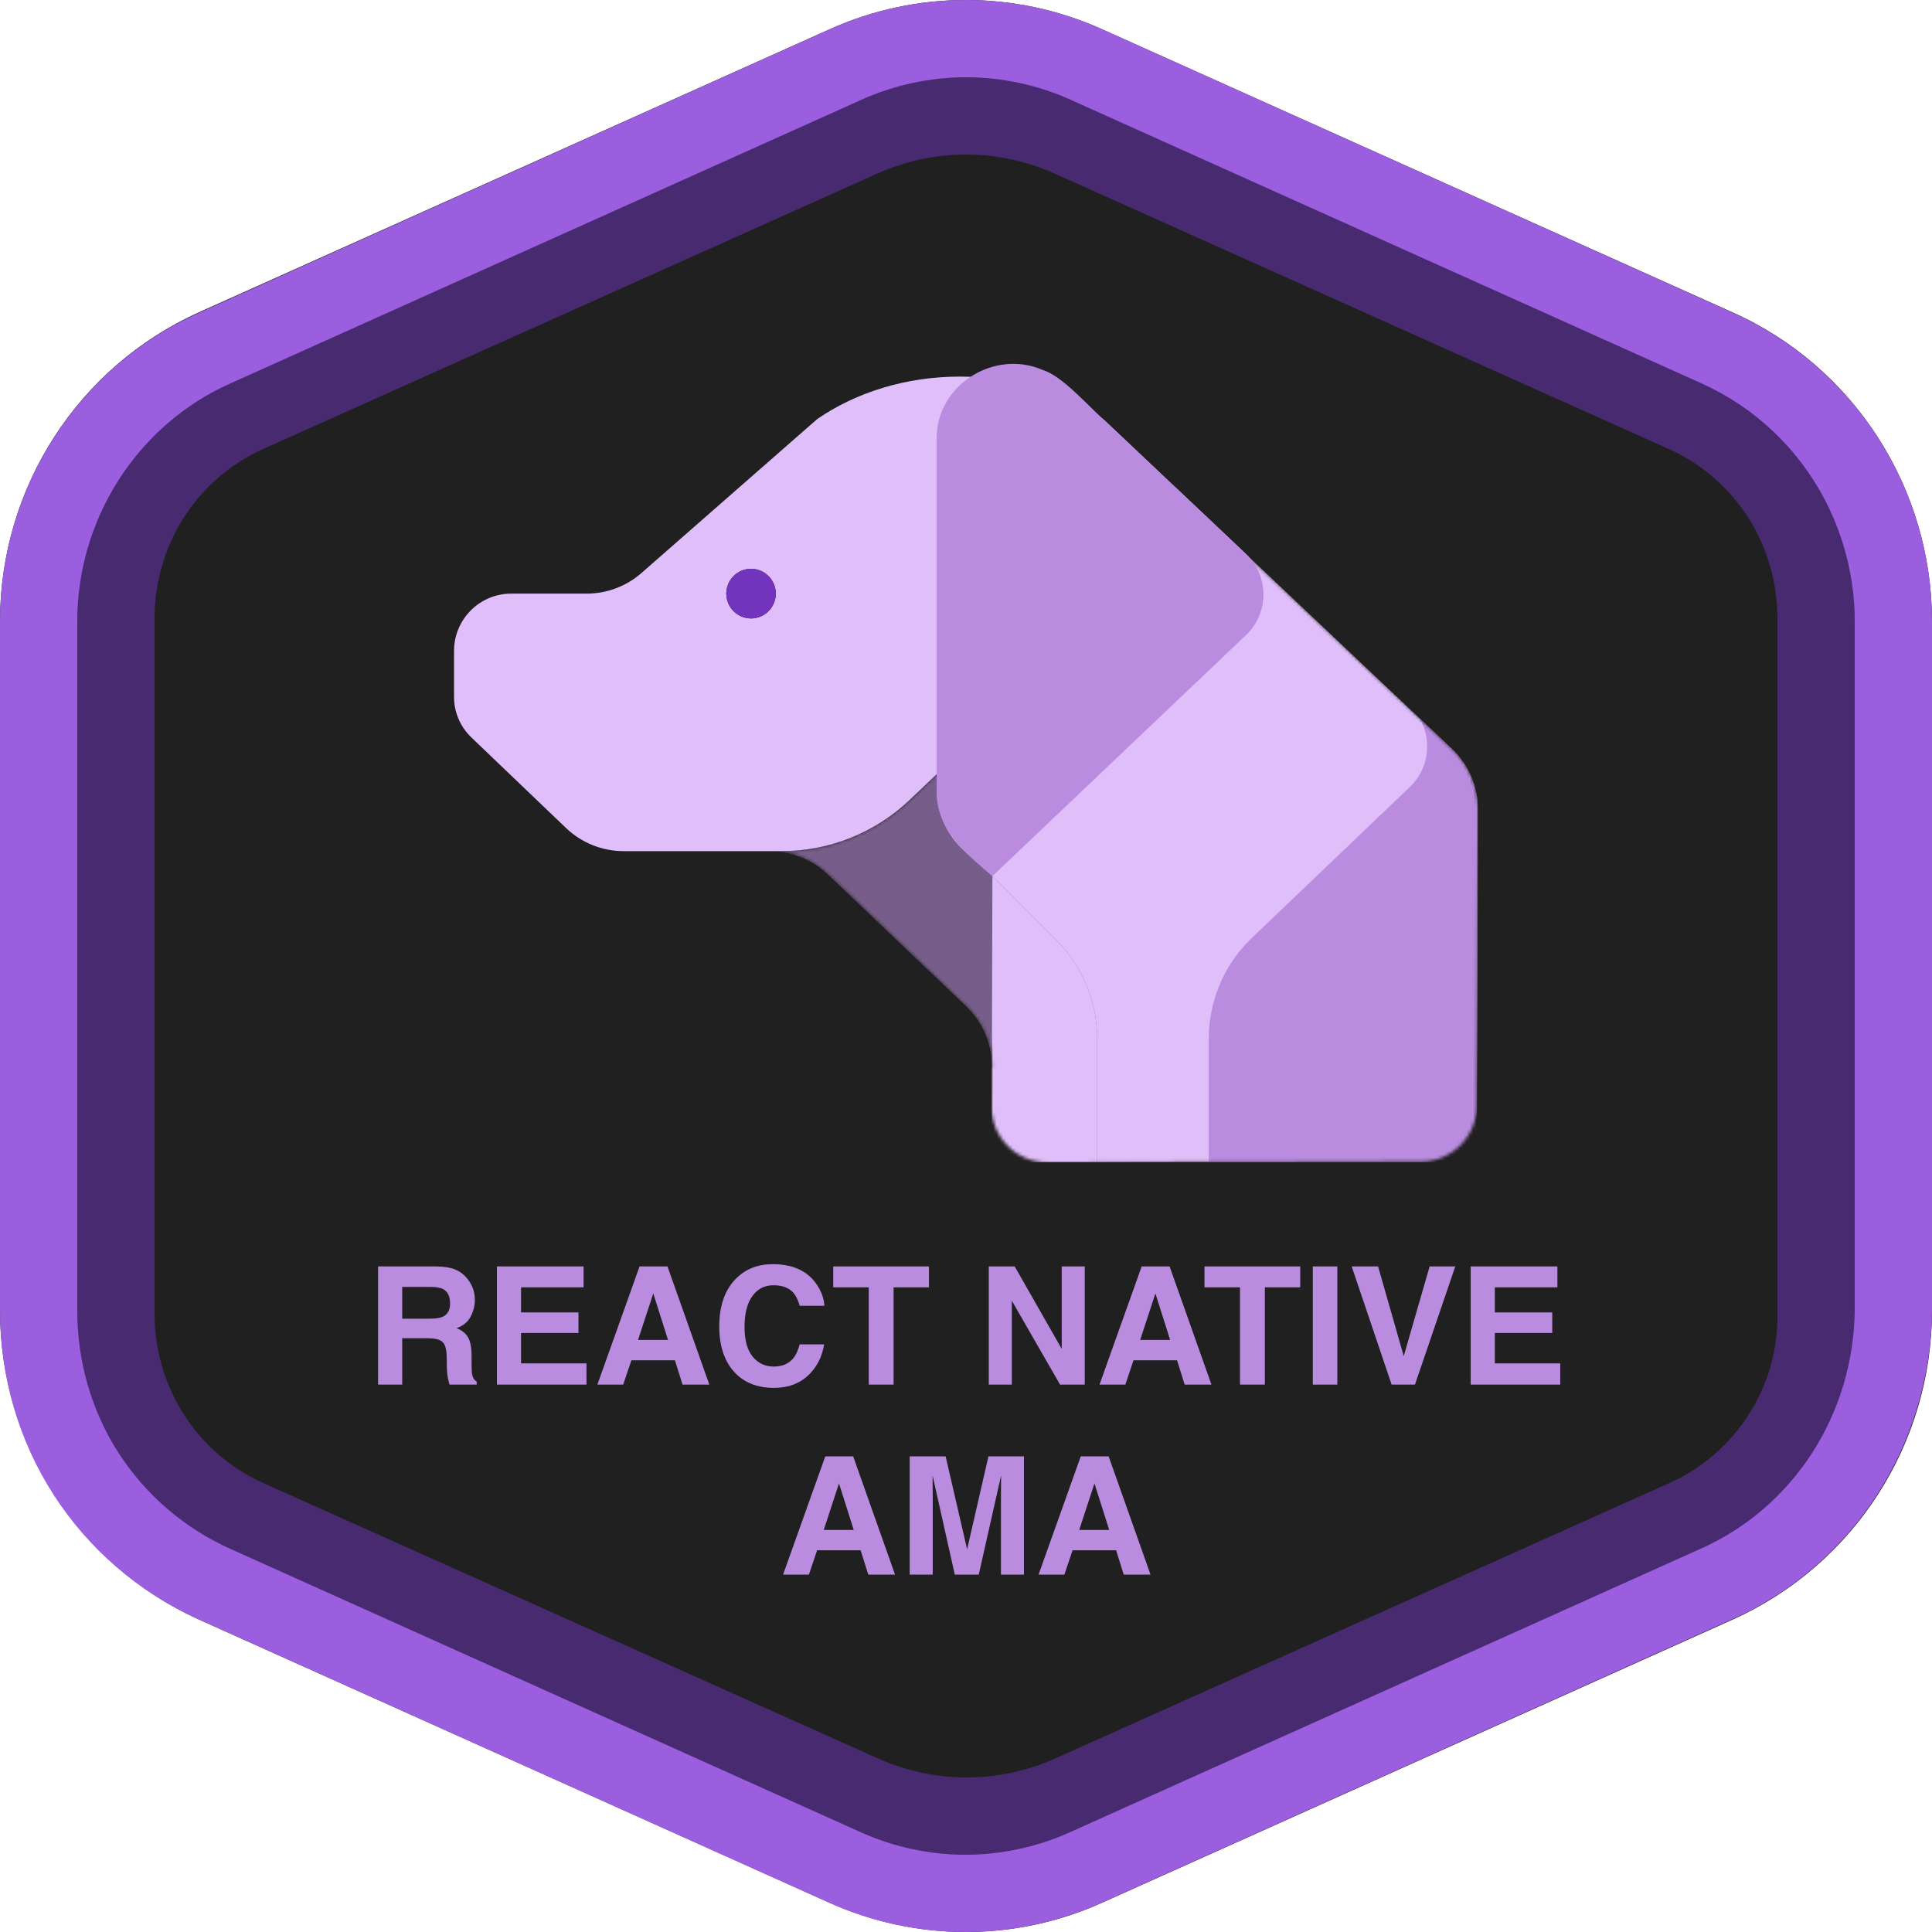<svg viewBox="0 0 600 600" fill="none" xmlns="http://www.w3.org/2000/svg" role="img" aria-labelledby="ama-title">
<title id="ama-title">React Native AMA</title>
<g clip-path="url(#clip0_8282_461)">
<path fill-rule="evenodd" clip-rule="evenodd" d="M342.243 9.082L538.21 97.074C575.804 113.925 600 151.564 600 193.037V406.963C600 448.436 575.804 485.974 538.21 502.926L342.243 590.918C315.347 603.027 284.653 603.027 257.657 590.918L61.69 502.926C24.196 485.873 0 448.335 0 406.862V192.936C0 151.463 24.196 113.925 61.79 96.973L257.657 9.082C284.553 -3.027 315.347 -3.027 342.243 9.082Z" fill="#202020"/>
<path opacity="0.5" d="M553.103 445.911C546.01 456.929 535.82 465.926 523.432 471.485L332.515 557.101C311.935 566.3 288.458 566.3 267.877 557.101L76.761 471.485C64.373 465.926 54.182 456.929 47.089 445.911C39.996 434.893 36 421.753 36 408.006V191.994C36 178.247 39.996 165.208 47.089 154.089C54.182 143.071 64.373 134.074 76.761 128.515L267.677 42.899C288.258 33.7 311.735 33.7 332.315 42.899L523.232 128.515C535.62 134.074 545.81 143.071 552.904 154.089C559.997 165.107 563.993 178.247 563.993 191.994V408.006C564.193 421.753 560.197 434.893 553.103 445.911Z" stroke="#7134C3" stroke-width="24" stroke-miterlimit="10"/>
<path d="M572.905 457.66C563.408 472.406 549.713 484.526 533.119 491.899L337.187 579.971C313.395 590.676 286.205 590.676 262.413 579.971L66.481 491.899C49.887 484.425 36.192 472.406 26.695 457.66C17.198 442.914 12 425.34 12 407.059V192.941C12 174.559 17.398 157.086 26.895 142.34C36.392 127.594 50.087 115.474 66.681 108.101L262.613 20.029C286.405 9.324 313.595 9.324 337.387 20.029L533.319 108.101C549.913 115.575 563.608 127.594 573.105 142.34C582.602 157.086 588 174.66 588 192.941V407.059C587.8 425.34 582.402 442.914 572.905 457.66Z" stroke="#9B5EDF" stroke-width="24" stroke-miterlimit="10"/>
<path d="M132.831 415.606H124.912V430H117.416V393.294H135.42C137.994 393.344 139.969 393.659 141.347 394.24C142.742 394.821 143.92 395.676 144.883 396.805C145.68 397.735 146.311 398.764 146.776 399.893C147.241 401.022 147.473 402.309 147.473 403.753C147.473 405.496 147.033 407.214 146.153 408.908C145.273 410.584 143.821 411.771 141.795 412.469C143.489 413.149 144.684 414.121 145.381 415.382C146.095 416.627 146.452 418.537 146.452 421.11V423.575C146.452 425.252 146.519 426.389 146.651 426.987C146.851 427.933 147.315 428.63 148.046 429.079V430H139.604C139.372 429.187 139.206 428.531 139.106 428.033C138.907 427.003 138.799 425.949 138.782 424.87L138.732 421.458C138.699 419.118 138.268 417.557 137.438 416.777C136.624 415.997 135.088 415.606 132.831 415.606ZM137.487 408.933C139.015 408.235 139.778 406.857 139.778 404.799C139.778 402.574 139.04 401.08 137.562 400.316C136.732 399.885 135.487 399.669 133.827 399.669H124.912V409.53H133.603C135.329 409.53 136.624 409.331 137.487 408.933ZM179.647 413.963H161.817V423.401H182.137V430H154.321V393.294H181.241V399.793H161.817V407.588H179.647V413.963ZM209.604 422.455H196.083L193.542 430H185.524L198.623 393.294H207.289L220.288 430H211.97L209.604 422.455ZM207.463 416.129L202.881 401.686L198.149 416.129H207.463ZM250.868 427.261C248.128 429.768 244.625 431.021 240.359 431.021C235.08 431.021 230.929 429.328 227.908 425.941C224.886 422.538 223.375 417.873 223.375 411.946C223.375 405.538 225.094 400.599 228.53 397.129C231.519 394.107 235.32 392.597 239.936 392.597C246.111 392.597 250.627 394.622 253.482 398.673C255.06 400.947 255.906 403.23 256.022 405.521H248.353C247.854 403.761 247.215 402.433 246.435 401.537C245.041 399.943 242.974 399.146 240.234 399.146C237.445 399.146 235.246 400.275 233.635 402.533C232.025 404.774 231.22 407.953 231.22 412.07C231.22 416.188 232.066 419.275 233.76 421.334C235.47 423.376 237.636 424.397 240.259 424.397C242.949 424.397 244.999 423.517 246.41 421.757C247.19 420.811 247.838 419.392 248.353 417.499H255.948C255.284 421.5 253.59 424.754 250.868 427.261ZM288.495 393.294V399.793H277.513V430H269.793V399.793H258.762V393.294H288.495ZM336.88 430H329.21L314.219 403.927V430H307.072V393.294H315.116L329.733 418.918V393.294H336.88V430ZM365.543 422.455H352.021L349.481 430H341.462L354.561 393.294H363.227L376.226 430H367.909L365.543 422.455ZM363.401 416.129L358.819 401.686L354.088 416.129H363.401ZM403.793 393.294V399.793H392.811V430H385.091V399.793H374.06V393.294H403.793ZM407.703 393.294H415.323V430H407.703V393.294ZM419.78 393.294H427.973L435.942 421.16L443.985 393.294H451.954L439.428 430H432.182L419.78 393.294ZM482.061 413.963H464.231V423.401H484.551V430H456.735V393.294H483.655V399.793H464.231V407.588H482.061V413.963ZM267.278 481.455H253.756L251.216 489H243.198L256.296 452.294H264.962L277.961 489H269.644L267.278 481.455ZM265.137 475.129L260.555 460.686L255.823 475.129H265.137ZM289.666 489H282.519V452.294H293.675L300.349 481.156L306.973 452.294H318.004V489H310.857V464.172C310.857 463.458 310.866 462.462 310.882 461.184C310.899 459.889 310.907 458.893 310.907 458.196L303.959 489H296.514L289.616 458.196C289.616 458.893 289.624 459.889 289.641 461.184C289.657 462.462 289.666 463.458 289.666 464.172V489ZM346.617 481.455H333.095L330.555 489H322.537L335.635 452.294H344.301L357.3 489H348.983L346.617 481.455ZM344.476 475.129L339.894 460.686L335.162 475.129H344.476Z" fill="#BA8CDF"/>
<g clip-path="url(#clip1_8282_461)">
<path d="M364.347 150.705L364.155 150.522H364.146L342.863 130.393C331.573 122.531 317.103 117.578 301.239 117.01C300.211 116.971 299.183 116.952 298.146 116.952C281.244 116.952 265.765 121.914 253.803 130.133L199.256 177.916C194.528 182.069 188.466 184.353 182.191 184.353H158.776C148.956 184.353 141 192.331 141 202.178V216.429C141 221.112 142.883 225.583 146.227 228.859C146.265 228.888 146.313 228.936 146.352 228.985L175.754 257.12C180.587 261.745 186.995 264.328 193.673 264.328H242.791C257.627 264.328 271.895 258.585 282.618 248.313L361.965 173.098C368.268 167.115 369.046 157.575 364.347 150.705ZM233.241 192.061C228.994 192.061 225.554 188.602 225.554 184.353C225.554 180.103 228.994 176.644 233.241 176.644C237.488 176.644 240.927 180.094 240.927 184.353C240.927 188.611 237.488 192.061 233.241 192.061Z" fill="#DFBEF9"/>
<mask id="mask0_8282_461" style="mask-type:alpha" maskUnits="userSpaceOnUse" x="239" y="150" width="220" height="211">
<path d="M459 251.512L458.933 272.181L458.836 299.738L458.615 343.454C458.587 352.973 450.89 360.711 441.397 360.74L377.04 360.894H366.884L333.158 360.981L325.164 361C315.594 360.971 307.86 353.157 307.917 343.56L307.984 332.084V331.91L308.119 331.459C308.119 331.073 308.109 330.698 308.09 330.322C308.09 330.052 308.081 329.792 308.042 329.532V329.483C308.033 329.079 307.994 328.684 307.936 328.289C307.84 327.489 307.715 326.689 307.552 325.909C307.389 325.128 307.187 324.348 306.947 323.577C306.87 323.307 306.783 323.047 306.687 322.777C306.591 322.498 306.495 322.228 306.38 321.948C306.274 321.659 306.159 321.37 306.034 321.091C306.015 321.033 305.986 320.975 305.967 320.927C305.842 320.628 305.707 320.33 305.554 320.031C305.486 319.877 305.419 319.723 305.333 319.578C305.208 319.318 305.073 319.058 304.929 318.807C304.891 318.721 304.843 318.634 304.794 318.557C304.631 318.268 304.468 317.988 304.295 317.709C304.247 317.612 304.189 317.526 304.122 317.429C303.939 317.131 303.747 316.832 303.536 316.543C303.517 316.504 303.497 316.475 303.468 316.437C303.248 316.119 303.017 315.801 302.767 315.493C302.738 315.444 302.7 315.396 302.661 315.348C302.45 315.059 302.219 314.77 301.97 314.5C301.941 314.452 301.902 314.413 301.864 314.365C301.585 314.038 301.297 313.71 300.999 313.402C300.845 313.247 300.692 313.084 300.538 312.93C300.384 312.775 300.221 312.612 300.058 312.457L257.089 271.477C252.265 266.881 245.866 264.328 239.207 264.328H242.791C257.627 264.328 271.895 258.585 282.618 248.313L290.872 240.383L290.891 240.364L292.073 239.237L299.923 231.769C300.634 231.018 301.364 230.295 302.104 229.611C302.469 229.264 306.149 225.795 311.54 220.717C311.895 220.38 312.26 220.033 312.635 219.676C313.356 218.992 314.105 218.279 314.883 217.547C332.476 200.945 361.964 173.098 361.964 173.098C368.268 167.114 369.046 157.575 364.347 150.705L386.869 171.99L386.937 172.058L387.638 172.722L400.177 184.574L431.395 214.107L440.84 223.03L450.852 232.492C456.079 237.425 459.029 244.315 459 251.512Z" fill="#CB98F3"/>
</mask>
<g mask="url(#mask0_8282_461)">
<path d="M459 251.512L458.933 272.181L458.836 299.738L458.615 343.454C458.587 352.973 450.89 360.711 441.397 360.74L377.04 360.894H366.884L333.158 360.981L325.164 361C315.594 360.971 307.86 353.157 307.917 343.56L307.984 332.084V331.91L308.119 331.459C308.119 331.073 308.109 330.698 308.09 330.322C308.09 330.052 308.081 329.792 308.042 329.532V329.483C308.033 329.079 307.994 328.684 307.936 328.289C307.84 327.489 307.715 326.689 307.552 325.909C307.389 325.128 307.187 324.348 306.947 323.577C306.87 323.307 306.783 323.047 306.687 322.777C306.591 322.498 306.495 322.228 306.38 321.948C306.274 321.659 306.159 321.37 306.034 321.091C306.015 321.033 305.986 320.975 305.967 320.927C305.842 320.628 305.707 320.33 305.554 320.031C305.486 319.877 305.419 319.723 305.333 319.578C305.208 319.318 305.073 319.058 304.929 318.807C304.891 318.721 304.843 318.634 304.794 318.557C304.631 318.268 304.468 317.988 304.295 317.709C304.247 317.612 304.189 317.526 304.122 317.429C303.939 317.131 303.747 316.832 303.536 316.543C303.517 316.504 303.497 316.475 303.468 316.437C303.248 316.119 303.017 315.801 302.767 315.493C302.738 315.444 302.7 315.396 302.661 315.348C302.45 315.059 302.219 314.77 301.97 314.5C301.941 314.452 301.902 314.413 301.864 314.365C301.585 314.038 301.297 313.71 300.999 313.402C300.845 313.247 300.692 313.084 300.538 312.93C300.384 312.775 300.221 312.612 300.058 312.457L257.089 271.477C252.265 266.881 245.866 264.328 239.207 264.328H242.791C257.627 264.328 271.895 258.585 282.618 248.313L290.872 240.383L290.891 240.364L292.073 239.237L299.923 231.769C300.634 231.018 301.364 230.295 302.104 229.611C302.469 229.264 306.149 225.795 311.54 220.717C311.895 220.38 312.26 220.033 312.635 219.676C313.356 218.992 314.105 218.279 314.883 217.547C332.476 200.945 361.964 173.098 361.964 173.098C368.268 167.114 369.046 157.575 364.347 150.705L386.869 171.99L386.937 172.058L387.638 172.722L400.177 184.574L431.395 214.107L440.84 223.03L450.852 232.492C456.079 237.425 459.029 244.315 459 251.512Z" fill="#DFBEF9"/>
<path d="M340.749 322.642V384.001H325.251C324.991 384.001 324.732 383.992 324.472 383.982C324.271 383.973 324.079 383.963 323.886 383.944C323.665 383.934 323.444 383.905 323.233 383.886C323.041 383.867 322.849 383.838 322.656 383.809C322.628 383.809 322.608 383.799 322.589 383.79C322.33 383.761 322.07 383.712 321.811 383.655C321.513 383.597 321.215 383.529 320.927 383.452C320.648 383.385 320.379 383.308 320.11 383.221C319.841 383.144 319.572 383.048 319.303 382.951C318.775 382.749 318.256 382.537 317.756 382.286C317.257 382.055 316.757 381.785 316.277 381.487C315.806 381.198 315.344 380.88 314.903 380.552C314.451 380.224 314.028 379.868 313.615 379.492C313.413 379.299 313.211 379.107 313.019 378.914C312.635 378.528 312.26 378.114 311.905 377.69C311.549 377.257 311.222 376.813 310.905 376.351C309.041 373.576 307.946 370.223 307.956 366.619L307.984 355.182V355.008L308.119 331.459C308.119 331.073 308.109 330.698 308.09 330.322C308.081 330.09 308.071 329.84 308.042 329.609V329.483C308.013 329.079 307.975 328.684 307.936 328.289C307.84 327.489 307.715 326.689 307.552 325.909C307.389 325.128 307.187 324.348 306.947 323.577C306.87 323.307 306.783 323.047 306.687 322.777C306.591 322.498 306.495 322.228 306.38 321.948C306.274 321.659 306.159 321.37 306.034 321.091C306.015 321.033 305.986 320.975 305.967 320.927C305.842 320.628 305.707 320.33 305.554 320.031C305.486 319.877 305.419 319.723 305.333 319.578C305.208 319.318 305.073 319.058 304.929 318.807C304.891 318.721 304.843 318.634 304.794 318.557C304.641 318.268 304.468 317.988 304.295 317.709C304.247 317.612 304.189 317.526 304.122 317.429C303.939 317.131 303.747 316.832 303.536 316.543C303.517 316.504 303.497 316.475 303.468 316.437C303.248 316.119 303.017 315.801 302.767 315.493C302.738 315.444 302.7 315.396 302.661 315.348C302.45 315.059 302.219 314.77 301.97 314.5C301.941 314.452 301.902 314.413 301.864 314.365C301.585 314.038 301.297 313.72 300.999 313.402C300.845 313.247 300.692 313.084 300.538 312.93C300.384 312.775 300.221 312.612 300.058 312.457L257.089 271.477C252.265 266.881 245.866 264.328 239.207 264.328H242.791C257.627 264.328 271.895 258.585 282.618 248.313L290.891 240.374V244.941C290.891 251.898 293.678 258.546 298.587 263.412C298.914 263.74 299.25 264.058 299.596 264.366L308.138 271.998L308.167 272.027H308.186L328.085 291.982C336.185 300.114 340.749 311.147 340.749 322.642Z" fill="#775D8A"/>
<path d="M308.186 272.036L328.085 291.992C336.195 300.124 340.749 311.157 340.749 322.652V384.011H325.26C315.69 384.011 307.946 376.216 307.965 366.629L308.196 272.036H308.186Z" fill="#DFBEF9"/>
<path d="M459 251.522L458.616 366.561C458.587 376.081 450.89 383.809 441.397 383.847L392.001 383.953L375.388 383.992V322.633C375.388 311.128 379.942 300.095 388.051 291.972L437.823 244.421C443.819 238.726 444.818 229.804 440.84 223.03L450.852 232.502C456.079 237.435 459.029 244.324 459 251.522Z" fill="#BA8CDF"/>
</g>
<g style="mix-blend-mode:multiply">
<path d="M392.289 184.353C392.298 184.671 392.289 184.989 392.279 185.306C392.279 185.509 392.25 185.73 392.241 185.942C392.25 185.952 392.25 185.962 392.241 185.971C391.943 189.922 390.29 193.651 387.552 196.551C386.735 197.409 309.013 271.217 308.186 272.036C299.558 264.655 290.593 257.506 290.891 244.941V136.445C290.622 119.582 308.792 108.347 323.79 114.89C329.921 116.692 338.117 126.308 342.863 130.393C353.797 140.742 375.906 161.622 386.87 171.99C390.271 175.189 392.241 179.699 392.289 184.353Z" fill="#BA8CDF"/>
</g>
<g style="mix-blend-mode:multiply">
<path d="M392.289 184.353C392.298 184.671 392.289 184.989 392.279 185.306C392.279 185.509 392.25 185.73 392.241 185.942C392.25 185.952 392.25 185.962 392.241 185.971C391.943 189.922 390.29 193.651 387.552 196.551C386.745 197.428 309.013 271.217 308.186 272.036C299.433 264.472 290.709 257.756 290.891 244.941V184.353H392.289Z" fill="#BA8CDF"/>
</g>
<g style="mix-blend-mode:multiply">
<path d="M240.927 184.353C240.927 188.602 237.488 192.061 233.241 192.061C228.994 192.061 225.554 188.602 225.554 184.353C225.554 180.103 228.994 176.644 233.241 176.644C237.488 176.644 240.927 180.094 240.927 184.353Z" fill="#7234BD"/>
</g>
<g style="mix-blend-mode:multiply">
<path d="M386.927 197.197L308.177 271.988C308.177 271.988 301.633 266.274 299.529 264.28C299.039 263.807 298.04 262.873 297.607 262.353L296.33 260.551C287.192 247.494 294.36 236.828 302.085 229.601C303.594 228.185 361.945 173.089 361.945 173.089C368.306 167.047 369.056 157.383 364.194 150.493L386.898 171.98C394.124 178.812 394.134 190.336 386.918 197.187L386.927 197.197Z" fill="#BA8CDF"/>
</g>
</g>
</g>
<defs>
<clipPath id="clip0_8282_461">
<rect width="600" height="600" fill="white"/>
</clipPath>
<clipPath id="clip1_8282_461">
<rect width="318" height="248" fill="white" transform="translate(141 113)"/>
</clipPath>
</defs>
</svg>
